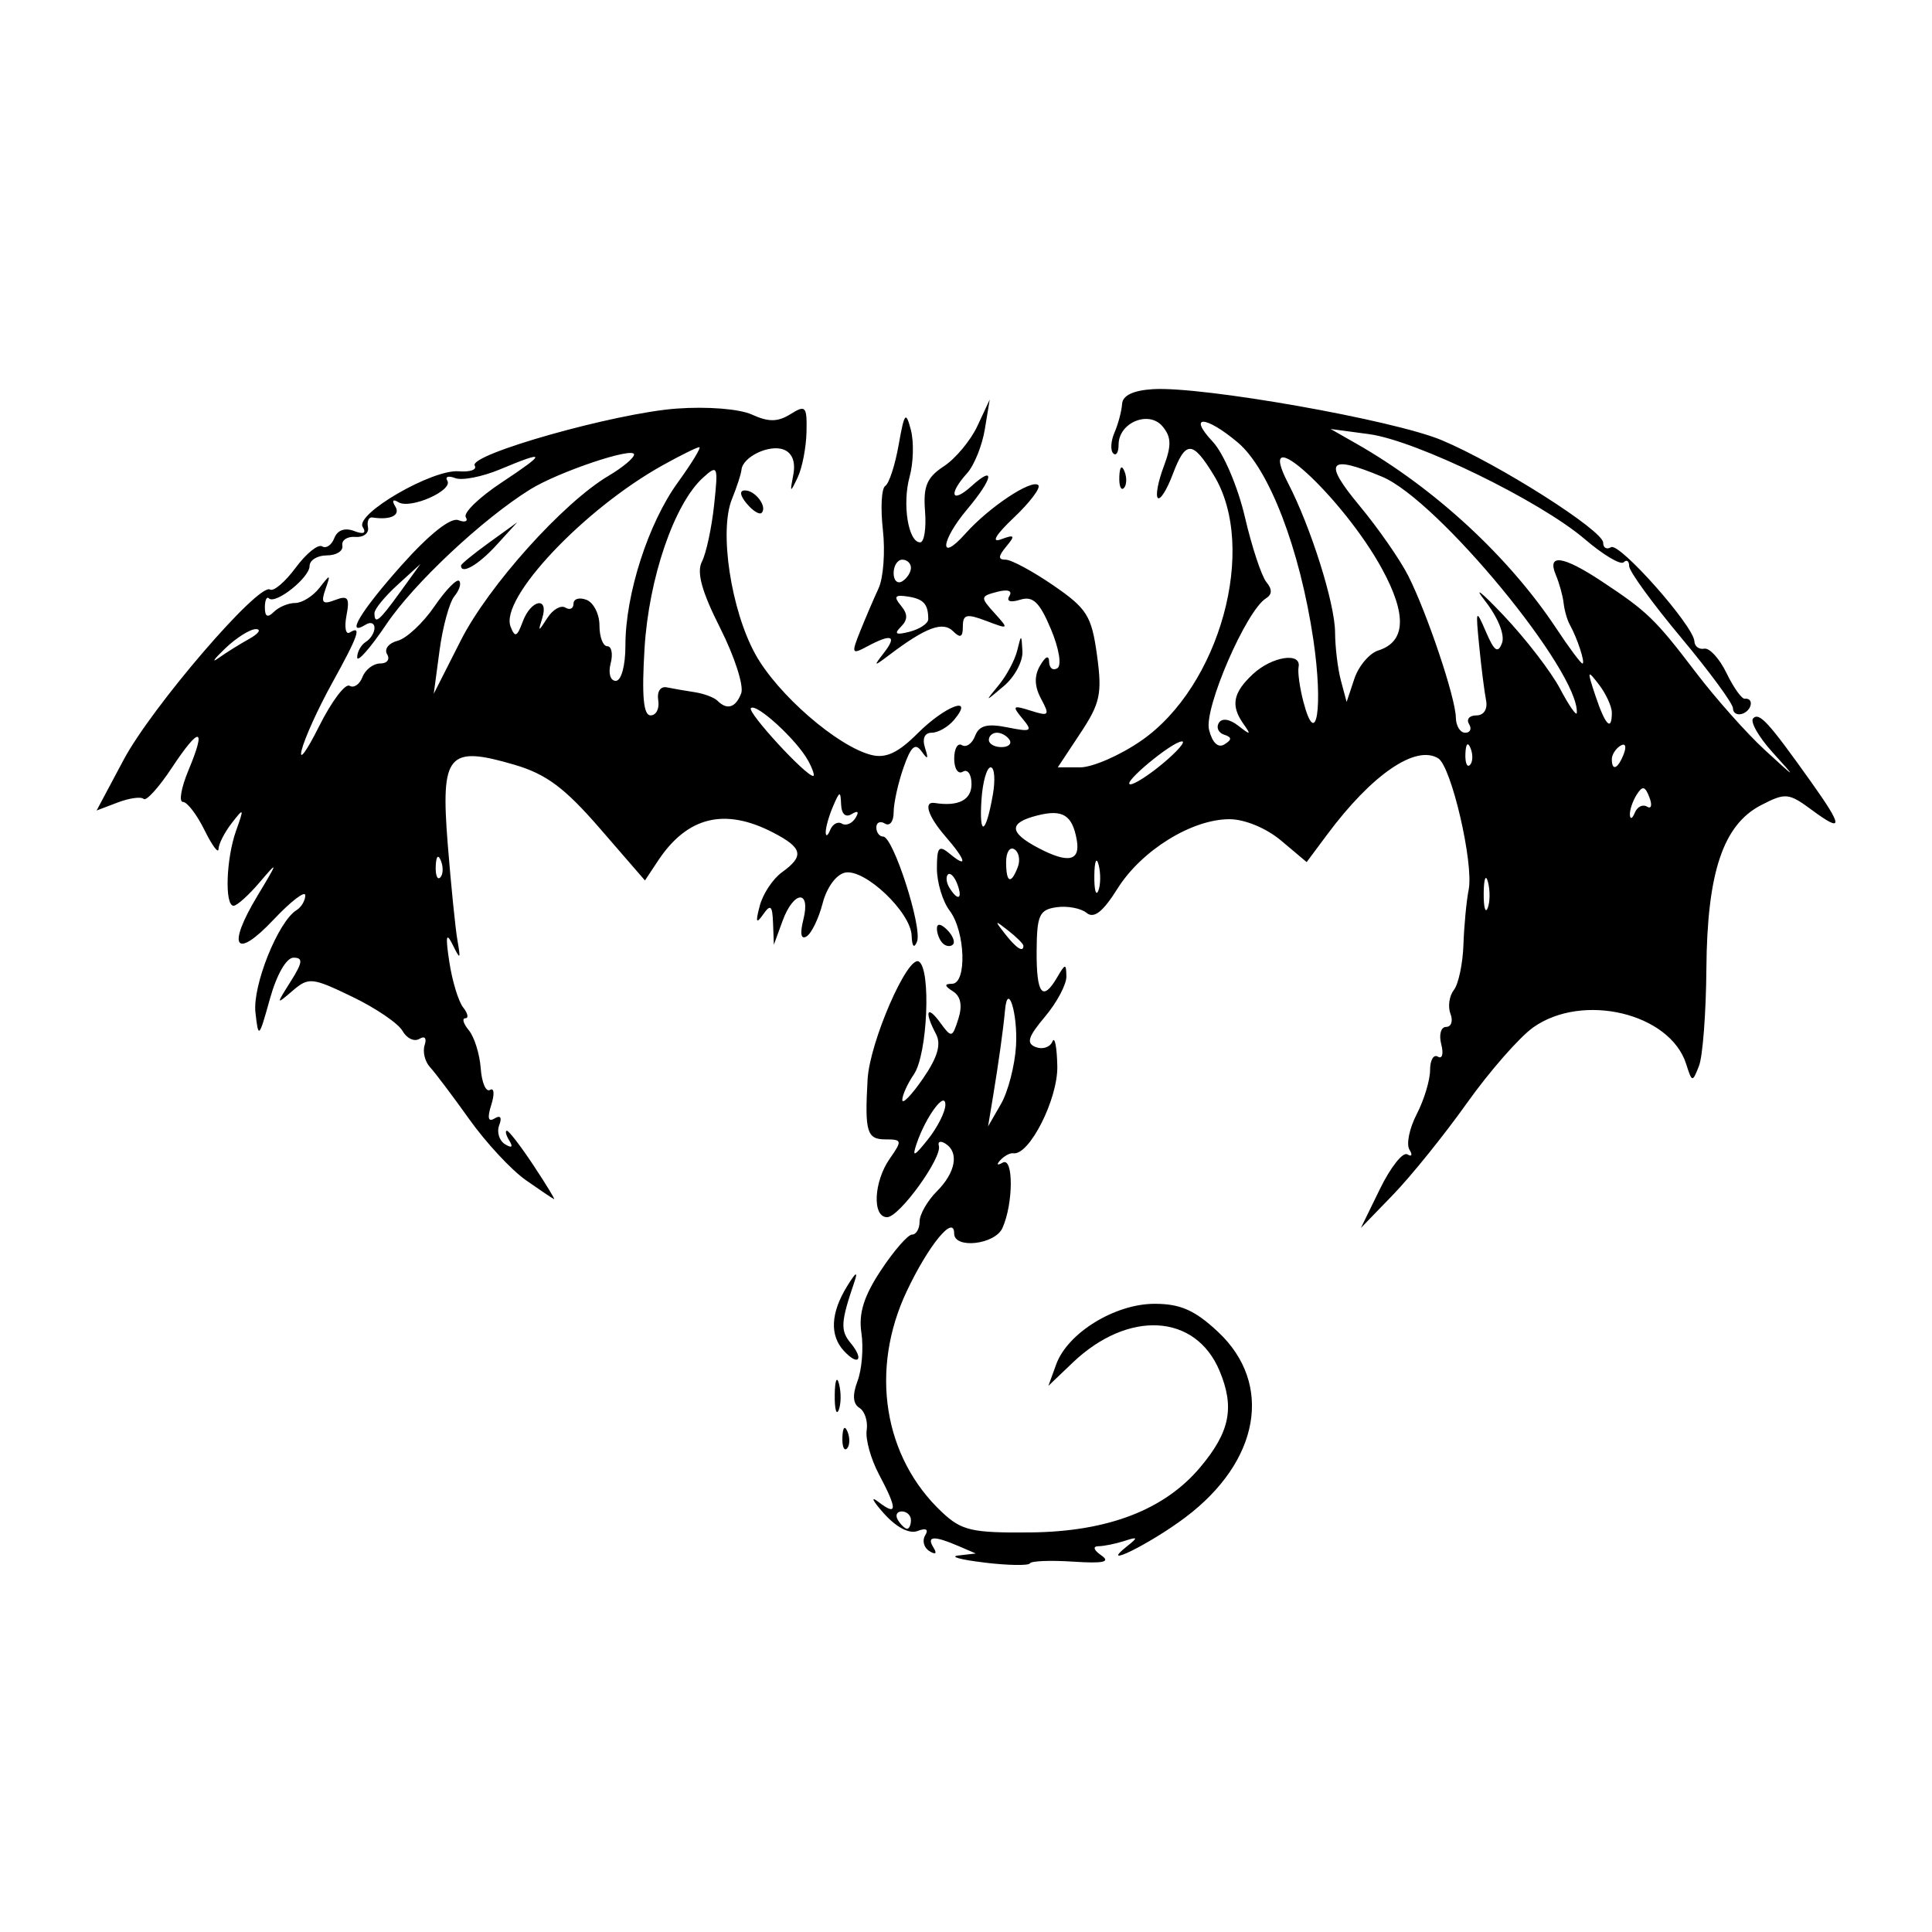 <?xml version="1.0" encoding="UTF-8" standalone="no"?>
<svg
   xmlns:dc="http://purl.org/dc/elements/1.1/"
   xmlns:cc="http://creativecommons.org/ns#"
   xmlns:rdf="http://www.w3.org/1999/02/22-rdf-syntax-ns#"
   xmlns:svg="http://www.w3.org/2000/svg"
   xmlns="http://www.w3.org/2000/svg"
   id="svgNG6"
   version="1.1"
   viewBox="0 0 100 100"
   height="100"
   width="100">
  <defs
     id="defs2" />
  <path
     id="pathNG6"
     d="m 50.957,80.878 c -1.232,-0.146 -1.836,-0.311 -1.344,-0.367 l 0.896,-0.102 -0.896,-0.385 c -1.274,-0.547 -1.669,-0.526 -1.301,0.069 0.2,0.323 0.123,0.395 -0.205,0.193 -0.288,-0.178 -0.387,-0.546 -0.22,-0.817 0.192,-0.311 0.046,-0.394 -0.393,-0.225 -0.429,0.165 -1.104,-0.189 -1.753,-0.918 -0.58,-0.652 -0.703,-0.915 -0.272,-0.585 0.984,0.755 0.99,0.388 0.023,-1.434 -0.418,-0.788 -0.703,-1.814 -0.633,-2.279 0.07,-0.465 -0.099,-0.986 -0.376,-1.157 -0.338,-0.209 -0.37,-0.667 -0.096,-1.394 0.224,-0.595 0.314,-1.713 0.199,-2.483 -0.152,-1.018 0.125,-1.905 1.013,-3.247 0.672,-1.016 1.397,-1.846 1.61,-1.846 0.214,0 0.388,-0.302 0.388,-0.672 0,-0.369 0.403,-1.075 0.896,-1.568 0.975,-0.975 1.161,-2.023 0.437,-2.47 -0.252,-0.156 -0.404,-0.106 -0.336,0.111 0.19,0.608 -2.045,3.697 -2.676,3.7 -0.782,0.004 -0.699,-1.838 0.137,-3.032 0.653,-0.932 0.638,-0.995 -0.224,-0.995 -0.962,0 -1.078,-0.389 -0.925,-3.104 0.109,-1.935 2.078,-6.457 2.656,-6.1 0.638,0.394 0.444,4.807 -0.257,5.832 -0.332,0.486 -0.603,1.085 -0.603,1.331 0,0.246 0.482,-0.252 1.071,-1.107 0.76,-1.104 0.955,-1.774 0.672,-2.309 -0.612,-1.157 -0.474,-1.535 0.216,-0.591 0.591,0.809 0.628,0.801 0.944,-0.194 0.218,-0.685 0.123,-1.166 -0.279,-1.42 -0.447,-0.283 -0.46,-0.387 -0.048,-0.392 0.779,-0.009 0.689,-2.71 -0.126,-3.787 -0.362,-0.478 -0.658,-1.46 -0.658,-2.182 0,-1.116 0.101,-1.229 0.672,-0.755 0.95,0.788 0.833,0.323 -0.224,-0.896 -0.913,-1.053 -1.165,-1.834 -0.56,-1.738 1.224,0.193 1.903,-0.155 1.903,-0.975 0,-0.507 -0.202,-0.798 -0.448,-0.645 -0.246,0.152 -0.448,-0.15 -0.448,-0.672 0,-0.522 0.18,-0.837 0.401,-0.701 0.221,0.136 0.526,-0.078 0.679,-0.476 0.209,-0.544 0.624,-0.655 1.669,-0.446 1.253,0.251 1.331,0.205 0.78,-0.458 -0.545,-0.656 -0.498,-0.7 0.432,-0.405 0.952,0.302 0.999,0.249 0.537,-0.613 -0.348,-0.65 -0.364,-1.187 -0.052,-1.722 0.282,-0.484 0.458,-0.556 0.467,-0.192 0.007,0.322 0.199,0.472 0.426,0.331 0.234,-0.145 0.089,-1.022 -0.336,-2.032 -0.587,-1.395 -0.929,-1.721 -1.588,-1.515 -0.508,0.159 -0.729,0.083 -0.559,-0.192 0.17,-0.275 -0.08,-0.36 -0.634,-0.215 -0.873,0.228 -0.879,0.278 -0.134,1.101 0.757,0.837 0.744,0.849 -0.43,0.402 -1.017,-0.386 -1.21,-0.34 -1.21,0.29 0,0.557 -0.13,0.62 -0.505,0.245 -0.529,-0.529 -1.411,-0.202 -3.294,1.222 -0.822,0.622 -0.843,0.614 -0.281,-0.112 0.688,-0.888 0.391,-0.998 -0.873,-0.322 -0.801,0.429 -0.827,0.372 -0.363,-0.784 0.275,-0.685 0.704,-1.687 0.954,-2.226 0.249,-0.539 0.349,-1.903 0.222,-3.03 -0.127,-1.127 -0.071,-2.148 0.124,-2.269 0.195,-0.121 0.507,-1.075 0.692,-2.12 0.298,-1.68 0.372,-1.771 0.633,-0.781 0.162,0.616 0.133,1.707 -0.065,2.425 -0.389,1.411 -0.071,3.397 0.545,3.397 0.209,0 0.323,-0.724 0.254,-1.609 -0.102,-1.293 0.09,-1.75 0.974,-2.33 0.606,-0.397 1.387,-1.336 1.737,-2.086 l 0.636,-1.365 -0.253,1.538 c -0.139,0.846 -0.553,1.87 -0.919,2.275 -0.986,1.09 -0.809,1.605 0.229,0.666 1.256,-1.136 1.117,-0.392 -0.224,1.201 -1.384,1.645 -1.472,2.809 -0.095,1.262 1.219,-1.37 3.442,-2.848 3.778,-2.512 0.136,0.136 -0.436,0.893 -1.27,1.683 -0.927,0.877 -1.188,1.314 -0.67,1.123 0.719,-0.266 0.762,-0.21 0.281,0.369 -0.423,0.51 -0.431,0.682 -0.032,0.682 0.294,0 1.407,0.601 2.475,1.335 1.737,1.195 1.974,1.574 2.253,3.605 0.274,1.992 0.169,2.486 -0.859,4.039 l -1.171,1.77 h 1.157 c 0.637,0 2.053,-0.616 3.148,-1.37 4.085,-2.811 6.059,-9.998 3.774,-13.746 -1.108,-1.818 -1.461,-1.823 -2.138,-0.03 -0.296,0.784 -0.639,1.325 -0.762,1.202 -0.123,-0.123 0.012,-0.849 0.301,-1.614 0.413,-1.095 0.401,-1.539 -0.055,-2.088 -0.706,-0.85 -2.277,-0.201 -2.277,0.941 0,0.402 -0.126,0.605 -0.279,0.451 -0.154,-0.154 -0.123,-0.641 0.069,-1.082 0.191,-0.442 0.367,-1.105 0.391,-1.475 0.028,-0.441 0.581,-0.704 1.611,-0.765 2.561,-0.152 12.44,1.595 14.932,2.641 2.944,1.236 8.357,4.674 8.357,5.307 0,0.266 0.183,0.37 0.406,0.233 0.434,-0.268 4.283,4.076 4.317,4.872 0.011,0.262 0.241,0.433 0.512,0.38 0.27,-0.053 0.787,0.515 1.149,1.262 0.362,0.747 0.786,1.344 0.944,1.328 0.489,-0.052 0.38,0.61 -0.128,0.78 -0.265,0.088 -0.481,-0.04 -0.481,-0.284 0,-0.245 -1.209,-1.892 -2.687,-3.661 -1.478,-1.769 -2.687,-3.433 -2.687,-3.698 0,-0.265 -0.127,-0.355 -0.283,-0.199 -0.156,0.156 -1.057,-0.38 -2.004,-1.19 -2.331,-1.995 -8.744,-5.117 -11.181,-5.443 l -1.984,-0.266 1.344,0.766 c 4.054,2.312 7.891,5.86 10.34,9.56 0.66,0.997 1.267,1.813 1.35,1.813 0.164,0 -0.26,-1.303 -0.653,-2.008 -0.135,-0.242 -0.28,-0.746 -0.321,-1.12 -0.041,-0.374 -0.224,-1.032 -0.405,-1.463 -0.464,-1.103 0.366,-0.991 2.35,0.319 2.389,1.577 2.798,1.972 4.889,4.719 1.031,1.355 2.643,3.169 3.582,4.031 1.658,1.522 1.67,1.526 0.397,0.117 -0.721,-0.798 -1.171,-1.589 -1.002,-1.759 0.322,-0.322 0.792,0.194 2.996,3.29 1.668,2.342 1.678,2.665 0.047,1.459 -1.205,-0.891 -1.371,-0.907 -2.632,-0.255 -1.967,1.017 -2.794,3.49 -2.832,8.465 -0.017,2.274 -0.189,4.537 -0.382,5.029 -0.34,0.87 -0.359,0.867 -0.667,-0.1 -0.835,-2.627 -5.363,-3.706 -7.919,-1.886 -0.714,0.509 -2.257,2.271 -3.428,3.916 -1.171,1.645 -2.885,3.772 -3.808,4.727 l -1.679,1.735 0.994,-2.034 c 0.547,-1.119 1.182,-1.918 1.412,-1.776 0.23,0.142 0.278,0.032 0.106,-0.246 -0.171,-0.277 -8.96e-4,-1.104 0.379,-1.838 0.38,-0.734 0.69,-1.76 0.69,-2.279 0,-0.519 0.183,-0.831 0.406,-0.693 0.223,0.138 0.301,-0.152 0.172,-0.645 -0.129,-0.493 -0.016,-0.896 0.252,-0.896 0.267,0 0.369,-0.305 0.226,-0.678 -0.143,-0.373 -0.064,-0.927 0.175,-1.232 0.239,-0.305 0.462,-1.36 0.496,-2.346 0.034,-0.985 0.155,-2.267 0.271,-2.847 0.269,-1.357 -0.895,-6.377 -1.576,-6.798 -1.165,-0.72 -3.435,0.836 -5.743,3.937 l -1.067,1.433 -1.319,-1.11 c -0.77,-0.648 -1.885,-1.11 -2.679,-1.11 -1.946,0 -4.55,1.614 -5.79,3.589 -0.76,1.211 -1.22,1.573 -1.602,1.26 -0.294,-0.241 -0.994,-0.373 -1.554,-0.293 -0.894,0.128 -1.02,0.407 -1.032,2.273 -0.014,2.238 0.311,2.647 1.07,1.344 0.414,-0.71 0.458,-0.714 0.47,-0.034 0.007,0.412 -0.49,1.348 -1.106,2.08 -0.885,1.052 -0.985,1.382 -0.477,1.577 0.353,0.136 0.74,0.006 0.86,-0.288 0.12,-0.294 0.233,0.283 0.253,1.282 0.033,1.696 -1.453,4.631 -2.279,4.501 -0.164,-0.026 -0.467,0.136 -0.672,0.36 -0.212,0.232 -0.159,0.286 0.122,0.126 0.568,-0.324 0.559,2.123 -0.012,3.386 -0.388,0.856 -2.498,1.094 -2.498,0.281 0,-1.012 -1.324,0.599 -2.452,2.984 -1.927,4.073 -1.206,8.598 1.822,11.44 1.021,0.958 1.547,1.078 4.587,1.048 3.989,-0.04 6.922,-1.165 8.773,-3.364 1.545,-1.836 1.8,-3.101 1.007,-4.998 -1.241,-2.969 -4.731,-3.164 -7.603,-0.424 l -1.257,1.2 0.406,-1.116 c 0.592,-1.625 3.041,-3.131 5.092,-3.131 1.337,0 2.087,0.332 3.286,1.456 2.87,2.688 2.158,6.706 -1.702,9.605 -1.829,1.374 -4.577,2.729 -3,1.48 0.573,-0.454 0.551,-0.493 -0.149,-0.266 -0.451,0.146 -1.056,0.269 -1.344,0.273 -0.307,0.004 -0.245,0.199 0.149,0.472 0.497,0.344 0.119,0.429 -1.455,0.326 -1.169,-0.077 -2.177,-0.037 -2.239,0.088 -0.062,0.125 -1.121,0.108 -2.352,-0.038 z m -3.807,-2.198 c 0,-0.246 -0.213,-0.448 -0.474,-0.448 -0.261,0 -0.35,0.202 -0.198,0.448 0.152,0.246 0.366,0.448 0.474,0.448 0.109,0 0.198,-0.202 0.198,-0.448 z m 1.782,-21.485 c 0.012,-0.783 -1.009,0.591 -1.489,2.003 -0.245,0.721 -0.13,0.677 0.587,-0.224 0.49,-0.616 0.896,-1.416 0.902,-1.779 z m 3.657,-3.065 c 0.098,-1.664 -0.431,-3.367 -0.57,-1.836 -0.089,0.973 -0.33,2.709 -0.617,4.441 l -0.26,1.568 0.669,-1.162 c 0.368,-0.639 0.718,-1.994 0.778,-3.011 z m 0.383,-5.178 c 0,-0.093 -0.353,-0.446 -0.784,-0.784 -0.71,-0.557 -0.726,-0.541 -0.169,0.169 0.585,0.746 0.953,0.983 0.953,0.615 z m 24.047,-3.293 c -0.114,-0.436 -0.214,-0.188 -0.223,0.551 -0.009,0.739 0.084,1.096 0.206,0.792 0.123,-0.303 0.13,-0.908 0.017,-1.344 z m -27.476,0.084 c -0.146,-0.38 -0.361,-0.595 -0.479,-0.478 -0.117,0.117 -0.081,0.428 0.082,0.691 0.442,0.715 0.7,0.576 0.397,-0.213 z m 7.322,-0.98 c -0.114,-0.436 -0.214,-0.188 -0.223,0.551 -0.009,0.739 0.084,1.096 0.206,0.792 0.123,-0.303 0.13,-0.908 0.017,-1.344 z m -4.185,0.118 c 0.139,-0.362 0.06,-0.777 -0.176,-0.922 -0.236,-0.146 -0.428,0.15 -0.428,0.657 0,1.081 0.249,1.191 0.604,0.265 z m 3.053,-1.404 c -0.227,-1.288 -0.723,-1.6 -2.025,-1.273 -1.514,0.38 -1.5,0.881 0.047,1.693 1.541,0.808 2.17,0.674 1.978,-0.42 z m -4.347,-2.318 c 0.14,-0.793 0.091,-1.442 -0.109,-1.442 -0.199,0 -0.413,0.748 -0.475,1.663 -0.132,1.965 0.222,1.831 0.583,-0.221 z m 33.864,0.594 c 0.222,0.137 0.278,-0.08 0.123,-0.483 -0.225,-0.586 -0.357,-0.613 -0.66,-0.135 -0.208,0.329 -0.366,0.799 -0.35,1.045 0.016,0.246 0.131,0.195 0.255,-0.115 0.125,-0.309 0.409,-0.45 0.631,-0.313 z M 60.22,39.492 c 0.732,-0.616 1.164,-1.119 0.96,-1.117 -0.507,0.003 -3.153,2.201 -2.674,2.221 0.211,0.009 0.982,-0.488 1.714,-1.104 z m 15.9,-0.756 c -0.143,-0.357 -0.249,-0.251 -0.271,0.271 -0.019,0.472 0.086,0.737 0.235,0.588 0.149,-0.149 0.165,-0.535 0.035,-0.858 z m 7.927,0.285 c 0.153,-0.399 0.078,-0.578 -0.176,-0.421 -0.244,0.15 -0.443,0.463 -0.443,0.695 0,0.644 0.321,0.502 0.619,-0.274 z M 52.255,38.298 c -0.127,-0.205 -0.42,-0.373 -0.652,-0.373 -0.232,0 -0.421,0.168 -0.421,0.373 0,0.205 0.293,0.373 0.652,0.373 0.359,0 0.548,-0.168 0.421,-0.373 z m 11.106,-0.27 c -0.297,-0.099 -0.421,-0.374 -0.274,-0.612 0.161,-0.261 0.56,-0.202 1.01,0.15 0.635,0.496 0.674,0.483 0.269,-0.09 -0.677,-0.956 -0.552,-1.618 0.488,-2.587 0.983,-0.915 2.515,-1.15 2.36,-0.362 -0.052,0.267 0.061,1.079 0.252,1.805 0.671,2.549 1.032,0.264 0.511,-3.236 -0.696,-4.68 -2.286,-8.827 -3.908,-10.192 -1.677,-1.411 -2.61,-1.439 -1.295,-0.039 0.554,0.59 1.295,2.326 1.66,3.89 0.362,1.554 0.864,3.072 1.114,3.373 0.31,0.374 0.303,0.643 -0.024,0.845 -1.021,0.631 -3.219,5.706 -2.944,6.799 0.17,0.677 0.468,0.961 0.796,0.758 0.397,-0.246 0.394,-0.368 -0.016,-0.504 z m 12.677,-0.552 C 75.886,37.23 76.057,37.029 76.417,37.029 c 0.386,0 0.592,-0.323 0.501,-0.784 -0.085,-0.431 -0.245,-1.691 -0.354,-2.799 -0.19,-1.926 -0.175,-1.958 0.353,-0.731 0.427,0.992 0.614,1.122 0.826,0.572 0.16,-0.416 -0.203,-1.322 -0.873,-2.18 -0.63,-0.807 -0.207,-0.478 0.941,0.732 1.148,1.21 2.469,2.923 2.936,3.807 0.467,0.884 0.858,1.446 0.869,1.249 0.119,-2.149 -7.193,-11.014 -10.079,-12.22 -2.789,-1.165 -3.079,-0.798 -1.174,1.494 0.972,1.17 2.112,2.81 2.533,3.644 0.978,1.94 2.445,6.31 2.459,7.329 0.006,0.431 0.224,0.784 0.485,0.784 0.261,0 0.35,-0.202 0.198,-0.448 z m 7.39,-0.586 c 0,-0.322 -0.3,-0.977 -0.666,-1.456 -0.609,-0.795 -0.624,-0.745 -0.18,0.586 0.507,1.52 0.846,1.868 0.846,0.869 z M 71.343,33.667 c 1.421,-0.451 1.485,-1.841 0.195,-4.213 -2.03,-3.729 -6.705,-8 -4.867,-4.446 1.185,2.292 2.425,6.23 2.432,7.723 0.004,0.762 0.139,1.884 0.302,2.494 l 0.296,1.108 0.4,-1.2 c 0.22,-0.66 0.779,-1.32 1.242,-1.467 z M 48.046,32.05 c 0,-0.786 -0.239,-1.049 -1.068,-1.175 -0.659,-0.101 -0.735,0.003 -0.347,0.47 0.365,0.44 0.364,0.733 -0.004,1.101 -0.37,0.37 -0.25,0.436 0.459,0.251 0.528,-0.138 0.96,-0.429 0.96,-0.647 z m -0.896,-2.661 c 0,-0.232 -0.202,-0.421 -0.448,-0.421 -0.246,0 -0.448,0.314 -0.448,0.698 0,0.384 0.202,0.574 0.448,0.421 0.246,-0.152 0.448,-0.466 0.448,-0.698 z m -3.548,45 c 0.021,-0.522 0.128,-0.628 0.271,-0.271 0.129,0.323 0.113,0.71 -0.035,0.858 -0.149,0.149 -0.255,-0.116 -0.235,-0.588 z m -0.396,-2.202 c 0.009,-0.739 0.11,-0.987 0.223,-0.551 0.114,0.436 0.106,1.04 -0.017,1.344 -0.123,0.303 -0.216,-0.053 -0.206,-0.792 z m 0.473,-2.266 c -0.739,-0.803 -0.684,-1.959 0.159,-3.333 0.461,-0.752 0.586,-0.825 0.381,-0.224 -0.703,2.061 -0.73,2.501 -0.193,3.148 0.715,0.861 0.405,1.225 -0.347,0.408 z M 27.211,61.078 c -0.744,-0.521 -2.054,-1.93 -2.911,-3.132 -0.857,-1.202 -1.776,-2.421 -2.042,-2.71 -0.266,-0.288 -0.391,-0.803 -0.278,-1.143 0.119,-0.357 0.004,-0.493 -0.272,-0.322 -0.263,0.163 -0.656,-0.022 -0.873,-0.41 -0.217,-0.388 -1.388,-1.184 -2.602,-1.769 -2.08,-1.003 -2.258,-1.021 -3.086,-0.312 -0.865,0.741 -0.867,0.733 -0.102,-0.479 0.623,-0.987 0.652,-1.232 0.148,-1.232 -0.369,0 -0.874,0.88 -1.221,2.127 -0.571,2.053 -0.597,2.078 -0.751,0.705 -0.155,-1.389 1.177,-4.705 2.126,-5.291 0.25,-0.154 0.454,-0.499 0.454,-0.765 0,-0.266 -0.739,0.3 -1.642,1.257 -1.988,2.108 -2.439,1.428 -0.826,-1.247 1.067,-1.769 1.077,-1.83 0.122,-0.705 -0.575,0.677 -1.19,1.232 -1.365,1.232 -0.47,0 -0.388,-2.436 0.131,-3.89 0.42,-1.176 0.405,-1.202 -0.224,-0.391 C 11.625,43.079 11.317,43.683 11.311,43.944 11.305,44.205 10.978,43.764 10.583,42.963 10.189,42.162 9.687,41.507 9.468,41.507 c -0.219,0 -0.09,-0.736 0.286,-1.636 0.946,-2.263 0.586,-2.314 -0.864,-0.123 -0.67,1.013 -1.325,1.735 -1.455,1.605 -0.13,-0.13 -0.731,-0.048 -1.336,0.181 L 5,41.952 6.398,39.329 c 1.462,-2.742 6.993,-9.176 7.578,-8.815 0.186,0.115 0.783,-0.393 1.328,-1.13 0.544,-0.736 1.16,-1.233 1.368,-1.105 0.208,0.129 0.493,-0.064 0.632,-0.428 0.157,-0.409 0.545,-0.55 1.016,-0.369 0.498,0.191 0.655,0.12 0.454,-0.206 -0.413,-0.669 3.6,-2.996 4.971,-2.882 0.584,0.048 0.956,-0.083 0.827,-0.292 -0.351,-0.568 7.249,-2.718 10.438,-2.953 1.601,-0.118 3.26,0.014 3.911,0.31 0.861,0.393 1.336,0.387 1.993,-0.023 0.787,-0.491 0.86,-0.41 0.831,0.921 -0.017,0.803 -0.223,1.862 -0.457,2.355 -0.39,0.821 -0.409,0.81 -0.227,-0.139 0.127,-0.662 -0.053,-1.132 -0.5,-1.303 -0.741,-0.284 -2.118,0.375 -2.181,1.043 -0.021,0.219 -0.243,0.903 -0.494,1.519 -0.673,1.649 -0.051,5.754 1.217,8.041 1.153,2.08 4.249,4.764 6.001,5.204 0.748,0.188 1.383,-0.11 2.394,-1.12 1.43,-1.43 2.97,-2.002 1.892,-0.704 -0.307,0.369 -0.829,0.672 -1.16,0.672 -0.372,0 -0.506,0.301 -0.351,0.784 0.19,0.592 0.147,0.636 -0.179,0.181 -0.328,-0.459 -0.553,-0.255 -0.938,0.851 -0.279,0.799 -0.507,1.838 -0.507,2.309 0,0.47 -0.202,0.731 -0.448,0.579 -0.246,-0.152 -0.448,-0.063 -0.448,0.198 0,0.261 0.16,0.474 0.355,0.474 0.519,0 2.037,4.713 1.751,5.434 -0.151,0.379 -0.257,0.26 -0.279,-0.311 -0.046,-1.211 -2.412,-3.456 -3.434,-3.26 -0.461,0.089 -0.957,0.76 -1.171,1.587 -0.204,0.788 -0.578,1.56 -0.83,1.716 -0.293,0.181 -0.354,-0.133 -0.168,-0.874 0.392,-1.563 -0.502,-1.501 -1.078,0.074 l -0.45,1.232 -0.042,-1.12 c -0.034,-0.914 -0.128,-0.996 -0.513,-0.448 -0.361,0.515 -0.402,0.411 -0.175,-0.448 0.162,-0.616 0.679,-1.396 1.149,-1.734 1.171,-0.843 1.076,-1.263 -0.467,-2.061 -2.5,-1.293 -4.434,-0.818 -5.945,1.46 l -0.679,1.024 -2.327,-2.686 c -1.824,-2.106 -2.78,-2.819 -4.425,-3.302 -3.447,-1.013 -3.827,-0.563 -3.457,4.094 0.17,2.132 0.396,4.38 0.504,4.996 0.175,1.002 0.149,1.026 -0.248,0.224 -0.336,-0.677 -0.378,-0.458 -0.172,0.896 0.149,0.985 0.472,2.043 0.716,2.351 0.244,0.308 0.294,0.56 0.111,0.56 -0.183,0 -0.101,0.28 0.183,0.623 0.284,0.343 0.561,1.23 0.615,1.972 0.054,0.742 0.271,1.243 0.482,1.113 0.211,-0.13 0.24,0.217 0.064,0.772 -0.216,0.681 -0.161,0.91 0.171,0.705 0.3,-0.186 0.394,-0.051 0.241,0.346 -0.137,0.357 -0.003,0.802 0.298,0.988 0.35,0.216 0.432,0.152 0.228,-0.179 -0.176,-0.284 -0.234,-0.517 -0.129,-0.517 0.105,0 0.724,0.806 1.376,1.791 0.652,0.985 1.132,1.772 1.067,1.749 -0.065,-0.023 -0.727,-0.468 -1.471,-0.989 z M 22.824,44.558 c -0.143,-0.357 -0.249,-0.251 -0.271,0.271 -0.019,0.472 0.086,0.737 0.235,0.588 0.149,-0.149 0.165,-0.535 0.035,-0.858 z m 20.751,-1.927 c 0.208,0.129 0.525,-0.002 0.703,-0.29 0.202,-0.327 0.13,-0.404 -0.193,-0.205 -0.315,0.195 -0.529,0.004 -0.549,-0.491 -0.028,-0.723 -0.073,-0.714 -0.416,0.086 -0.212,0.493 -0.383,1.097 -0.381,1.344 0.002,0.246 0.106,0.195 0.231,-0.115 0.125,-0.309 0.397,-0.457 0.605,-0.329 z m -1.742,-3.252 c -0.574,-1.064 -2.687,-3.006 -2.966,-2.726 -0.204,0.204 2.832,3.51 3.224,3.51 0.091,0 -0.025,-0.353 -0.257,-0.784 z M 18.092,35.494 c 0.221,0.136 0.522,-0.067 0.67,-0.452 0.148,-0.385 0.561,-0.7 0.919,-0.7 0.358,0 0.517,-0.215 0.355,-0.478 -0.162,-0.263 0.081,-0.577 0.542,-0.697 0.461,-0.12 1.316,-0.918 1.901,-1.771 0.585,-0.854 1.164,-1.452 1.287,-1.329 0.123,0.123 0.012,0.48 -0.247,0.794 -0.258,0.314 -0.604,1.578 -0.769,2.81 l -0.299,2.239 1.402,-2.766 c 1.431,-2.824 5.3,-7.131 7.655,-8.522 0.721,-0.426 1.311,-0.92 1.311,-1.098 0,-0.417 -3.911,0.897 -5.374,1.806 -2.465,1.531 -6.021,4.864 -7.448,6.983 -0.83,1.233 -1.509,2.004 -1.509,1.714 0,-0.29 0.202,-0.652 0.448,-0.804 0.246,-0.152 0.448,-0.478 0.448,-0.725 0,-0.246 -0.202,-0.323 -0.448,-0.171 -1.092,0.675 -0.265,-0.699 1.85,-3.071 1.423,-1.596 2.54,-2.485 2.934,-2.334 0.35,0.134 0.525,0.064 0.389,-0.156 -0.136,-0.22 0.694,-1.024 1.845,-1.786 2.357,-1.561 2.342,-1.696 -0.074,-0.686 -0.921,0.385 -1.964,0.589 -2.317,0.453 -0.354,-0.136 -0.538,-0.077 -0.41,0.131 0.314,0.508 -1.918,1.494 -2.529,1.117 -0.288,-0.178 -0.354,-0.089 -0.164,0.218 0.285,0.462 -0.25,0.718 -1.189,0.57 -0.185,-0.029 -0.286,0.199 -0.224,0.507 0.062,0.308 -0.233,0.533 -0.654,0.501 -0.421,-0.033 -0.724,0.169 -0.672,0.448 0.052,0.279 -0.309,0.507 -0.801,0.508 -0.493,3.27e-4 -0.896,0.248 -0.896,0.551 0,0.602 -1.77,2.008 -2.106,1.672 -0.114,-0.114 -0.208,0.101 -0.208,0.479 0,0.473 0.144,0.542 0.463,0.224 0.255,-0.255 0.753,-0.463 1.108,-0.463 0.355,0 0.919,-0.353 1.255,-0.784 0.57,-0.732 0.59,-0.727 0.308,0.078 -0.245,0.696 -0.148,0.802 0.5,0.553 0.667,-0.256 0.767,-0.119 0.59,0.804 -0.117,0.612 -0.04,1.006 0.17,0.876 0.64,-0.395 0.442,0.171 -0.915,2.622 -0.714,1.289 -1.422,2.848 -1.574,3.464 -0.151,0.616 0.254,0.063 0.9,-1.227 0.646,-1.291 1.356,-2.235 1.577,-2.099 z m 5.769,-6.219 c 0,-0.077 0.655,-0.613 1.456,-1.191 l 1.456,-1.051 -1.086,1.191 c -0.927,1.017 -1.825,1.534 -1.825,1.051 z m 10.209,6.97 c -0.075,-0.448 0.115,-0.734 0.444,-0.667 0.316,0.064 0.966,0.177 1.444,0.25 0.478,0.073 1.008,0.272 1.179,0.443 0.499,0.499 0.941,0.361 1.227,-0.385 0.147,-0.382 -0.341,-1.898 -1.083,-3.368 -0.961,-1.904 -1.234,-2.896 -0.95,-3.448 0.22,-0.426 0.503,-1.742 0.63,-2.924 0.219,-2.043 0.191,-2.113 -0.571,-1.424 -1.489,1.348 -2.809,5.196 -3.029,8.835 -0.15,2.475 -0.059,3.471 0.315,3.471 0.289,0 0.466,-0.353 0.393,-0.784 z m -1.699,-2.842 c 0,-2.646 1.18,-6.314 2.71,-8.427 0.729,-1.007 1.23,-1.83 1.113,-1.83 -0.117,0 -0.975,0.424 -1.906,0.943 -4.077,2.271 -8.422,6.881 -7.862,8.341 0.225,0.587 0.336,0.542 0.631,-0.255 0.425,-1.149 1.364,-1.32 1.011,-0.184 -0.228,0.732 -0.21,0.732 0.266,-0.009 0.28,-0.436 0.698,-0.676 0.93,-0.533 0.231,0.143 0.42,0.053 0.42,-0.2 0,-0.253 0.302,-0.344 0.672,-0.202 0.369,0.142 0.672,0.74 0.672,1.33 0,0.589 0.183,1.072 0.406,1.072 0.223,0 0.301,0.403 0.172,0.896 -0.131,0.501 -0.014,0.896 0.266,0.896 0.287,0 0.5,-0.782 0.5,-1.835 z M 12.889,33.074 c 0.493,-0.273 0.655,-0.503 0.361,-0.511 -0.294,-0.007 -1.009,0.44 -1.589,0.994 -0.58,0.554 -0.742,0.784 -0.361,0.511 0.382,-0.273 1.097,-0.721 1.589,-0.994 z m 7.824,-2.428 1.051,-1.456 -1.191,1.086 c -0.655,0.597 -1.191,1.252 -1.191,1.456 0,0.622 0.237,0.428 1.33,-1.086 z m 28.08,18.176 c -0.164,-0.164 -0.299,-0.507 -0.299,-0.761 0,-0.281 0.209,-0.254 0.53,0.067 0.291,0.291 0.426,0.634 0.299,0.761 -0.127,0.127 -0.366,0.097 -0.53,-0.067 z m 2.902,-13.361 c 0.406,-0.493 0.836,-1.299 0.956,-1.791 0.21,-0.861 0.22,-0.86 0.27,0.043 0.029,0.516 -0.402,1.322 -0.956,1.791 -0.999,0.846 -1.002,0.846 -0.27,-0.043 z M 38.65,26.067 c -0.353,-0.426 -0.387,-0.683 -0.09,-0.683 0.541,0 1.172,0.85 0.862,1.16 -0.113,0.113 -0.46,-0.102 -0.771,-0.478 z m 19.285,-1.392 c 0.021,-0.522 0.128,-0.628 0.271,-0.271 0.129,0.323 0.113,0.71 -0.035,0.858 -0.149,0.149 -0.255,-0.116 -0.235,-0.588 z"
     style="fill:#000000;stroke-width:0.448" />
</svg>
